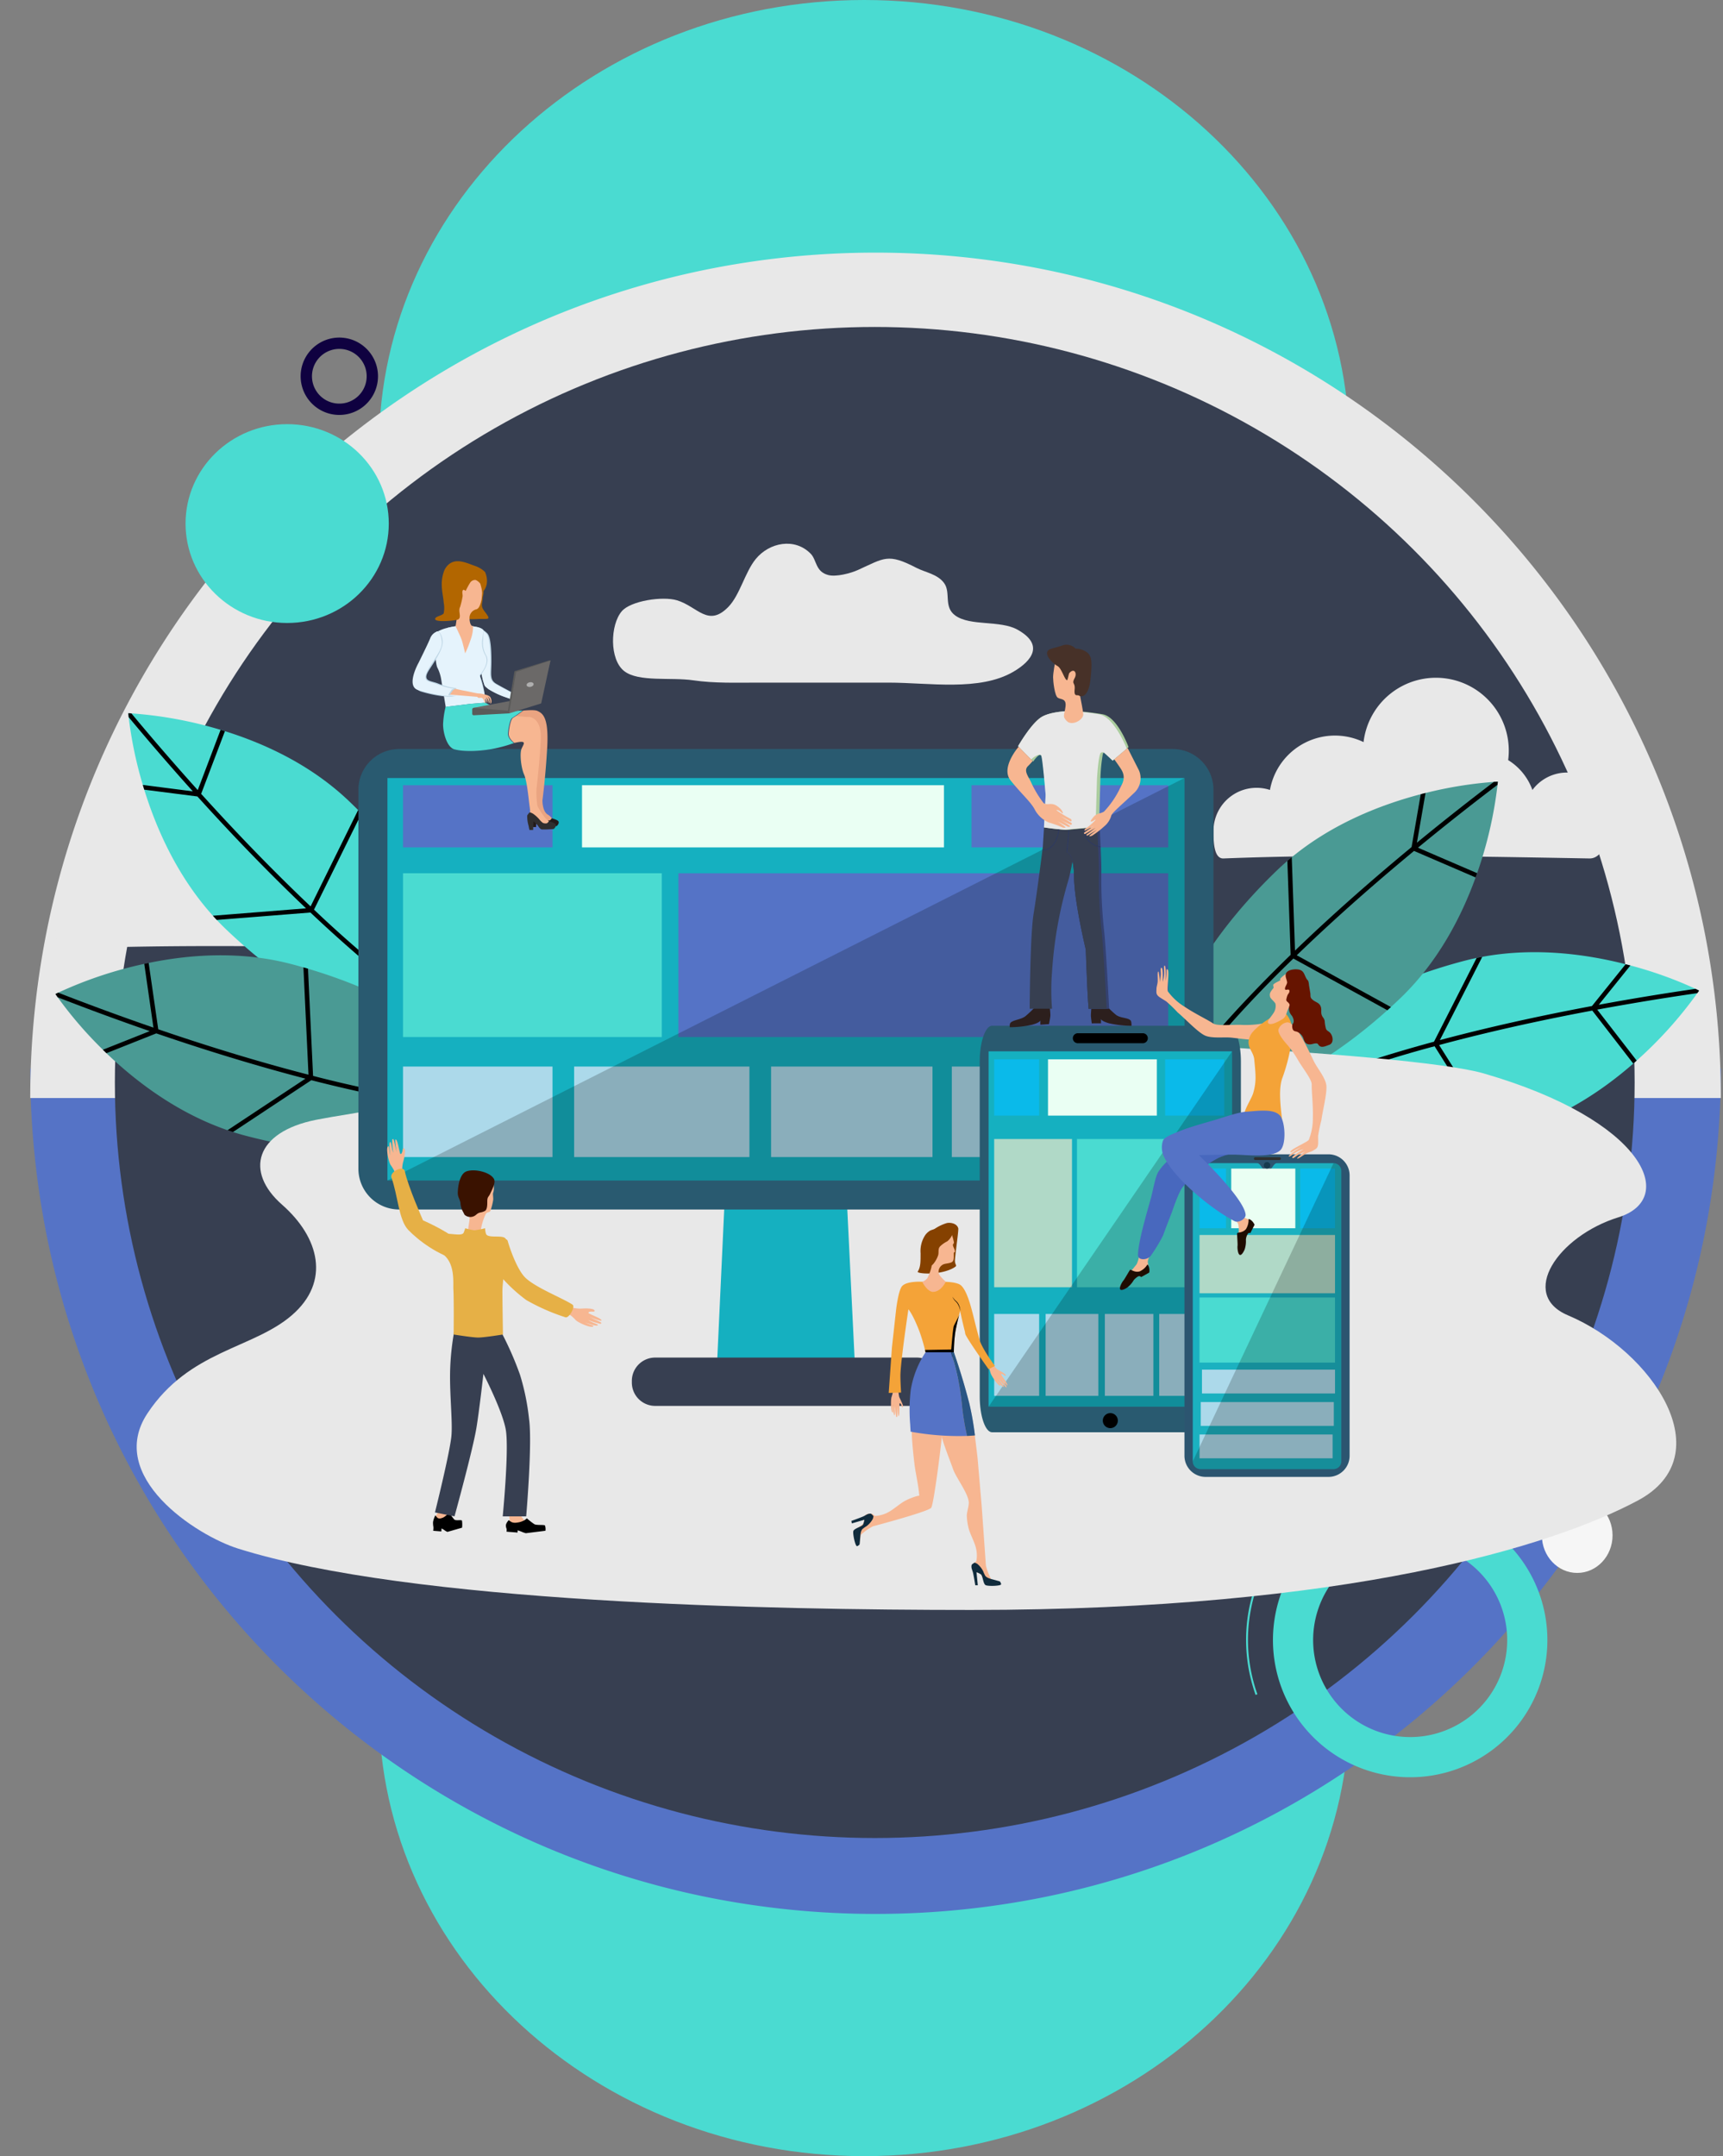 <svg xmlns="http://www.w3.org/2000/svg" xmlns:xlink="http://www.w3.org/1999/xlink" width="390" height="488" viewBox="0 0 390 488">
  <rect x="0" y="0" width="390" height="488" fill="#808080" stroke="none"/>
  <defs>
    <clipPath id="clip-path">
      <rect id="Rectángulo_361950" data-name="Rectángulo 361950" width="390" height="387" transform="translate(0 -0.207)" fill="#fff" stroke="#707070" stroke-width="1"/>
    </clipPath>
    <clipPath id="clip-path-2">
      <ellipse id="Elipse_8547" data-name="Elipse 8547" cx="172" cy="171" rx="172" ry="171" transform="translate(-0.15 -0.265)" fill="#fff" stroke="#707070" stroke-width="1"/>
    </clipPath>
    <clipPath id="clip-path-3">
      <rect id="Rectángulo_364966" data-name="Rectángulo 364966" width="372.036" height="241.327" fill="none"/>
    </clipPath>
    <clipPath id="clip-path-5">
      <rect id="Rectángulo_364927" data-name="Rectángulo 364927" width="72.611" height="69.704" fill="none"/>
    </clipPath>
    <clipPath id="clip-path-6">
      <rect id="Rectángulo_364928" data-name="Rectángulo 364928" width="96.431" height="42.523" fill="none"/>
    </clipPath>
    <clipPath id="clip-path-7">
      <rect id="Rectángulo_364929" data-name="Rectángulo 364929" width="96.651" height="42.903" fill="none"/>
    </clipPath>
    <clipPath id="clip-path-8">
      <rect id="Rectángulo_364930" data-name="Rectángulo 364930" width="72.791" height="70.261" fill="none"/>
    </clipPath>
    <clipPath id="clip-path-9">
      <rect id="Rectángulo_364941" data-name="Rectángulo 364941" width="180.403" height="91.079" fill="none"/>
    </clipPath>
    <clipPath id="clip-path-10">
      <rect id="Rectángulo_364952" data-name="Rectángulo 364952" width="55.101" height="80.417" fill="none"/>
    </clipPath>
    <clipPath id="clip-path-11">
      <rect id="Rectángulo_364961" data-name="Rectángulo 364961" width="33.621" height="69.245" fill="none"/>
    </clipPath>
    <clipPath id="clip-path-12">
      <rect id="Rectángulo_364962" data-name="Rectángulo 364962" width="1.928" height="9.666" fill="none"/>
    </clipPath>
    <clipPath id="clip-path-13">
      <rect id="Rectángulo_364963" data-name="Rectángulo 364963" width="1.771" height="3.212" fill="none"/>
    </clipPath>
    <clipPath id="clip-path-14">
      <rect id="Rectángulo_364964" data-name="Rectángulo 364964" width="5.416" height="18.925" fill="#5573c6"/>
    </clipPath>
  </defs>
  <g id="Grupo_1033334" data-name="Grupo 1033334" transform="translate(-180 -27754)">
    <path id="Trazado_766853" data-name="Trazado 766853" d="M101.3,0H386.7C442.649,0,488,49.173,488,109.83s-45.351,109.83-101.3,109.83H101.3C45.351,219.661,0,170.488,0,109.83S45.351,0,101.3,0Z" transform="translate(485.434 27754) rotate(90)" fill="#4adbd1"/>
    <g id="Enmascarar_grupo_1018731" data-name="Enmascarar grupo 1018731" transform="translate(180 27804.207)" clip-path="url(#clip-path)">
      <g id="Grupo_1026156" data-name="Grupo 1026156" transform="translate(6.844 6.97)">
        <g id="Grupo_1026152" data-name="Grupo 1026152" transform="translate(0 376.003) rotate(-90)">
          <path id="Sustracción_38" data-name="Sustracción 38" d="M0,382.673V0A192.749,192.749,0,0,1,38.561,3.887,190.372,190.372,0,0,1,74.477,15.036a191.352,191.352,0,0,1,32.5,17.641A192.712,192.712,0,0,1,135.3,56.041,192.71,192.71,0,0,1,158.66,84.359a191.352,191.352,0,0,1,17.641,32.5,190.37,190.37,0,0,1,11.149,35.916,192.75,192.75,0,0,1,3.887,38.561A192.75,192.75,0,0,1,187.45,229.9,190.369,190.369,0,0,1,176.3,265.814a191.352,191.352,0,0,1-17.641,32.5A192.709,192.709,0,0,1,135.3,326.632,192.71,192.71,0,0,1,106.978,350a191.357,191.357,0,0,1-32.5,17.641,190.374,190.374,0,0,1-35.916,11.149A192.754,192.754,0,0,1,0,382.673Z" transform="translate(191.337 382.673) rotate(180)" fill="#5573c6"/>
          <path id="Sustracción_39" data-name="Sustracción 39" d="M0,382.673V0A192.749,192.749,0,0,1,38.561,3.887,190.374,190.374,0,0,1,74.477,15.036a191.355,191.355,0,0,1,32.5,17.641A192.711,192.711,0,0,1,135.3,56.041,192.711,192.711,0,0,1,158.66,84.359a191.351,191.351,0,0,1,17.641,32.5,190.37,190.37,0,0,1,11.149,35.916,192.75,192.75,0,0,1,3.887,38.561A192.749,192.749,0,0,1,187.45,229.9,190.367,190.367,0,0,1,176.3,265.813a191.345,191.345,0,0,1-17.641,32.5A192.707,192.707,0,0,1,135.3,326.632,192.707,192.707,0,0,1,106.978,350a191.356,191.356,0,0,1-32.5,17.641,190.374,190.374,0,0,1-35.916,11.149A192.751,192.751,0,0,1,0,382.673Z" transform="translate(184.666 0)" fill="#e8e8e8"/>
        </g>
        <g id="Enmascarar_grupo_1018730" data-name="Enmascarar grupo 1018730" transform="translate(19.306 17.089)" clip-path="url(#clip-path-2)">
          <ellipse id="Elipse_8590" data-name="Elipse 8590" cx="172" cy="171" rx="172" ry="171" transform="translate(-0.149 -0.266)" fill="#373f51"/>
        </g>
        <g id="Grupo_1026155" data-name="Grupo 1026155" transform="matrix(0.966, -0.259, 0.259, 0.966, 267.104, 288.627)" style="isolation: isolate">
          <g id="Grupo_1026153" data-name="Grupo 1026153" transform="translate(0 7.203)">
            <path id="Trazado_766849" data-name="Trazado 766849" d="M.114,31.965C.038,31,0,30.007,0,29.027A36.961,36.961,0,0,1,13.98,0l.269.337A36.531,36.531,0,0,0,.431,29.027c0,.969.038,1.946.113,2.9Z" transform="translate(0 0)" fill="#4adbd1"/>
          </g>
          <g id="Grupo_1026154" data-name="Grupo 1026154" transform="translate(18.137 0)">
            <path id="Trazado_766850" data-name="Trazado 766850" d="M.221,4.694,0,4.324A36.864,36.864,0,0,1,10.865,0l.094.42A36.418,36.418,0,0,0,.221,4.694Z" transform="translate(0)" fill="#4adbd1"/>
          </g>
          <path id="Trazado_766851" data-name="Trazado 766851" d="M31.057,0A31.056,31.056,0,1,0,62.113,31.057,31.056,31.056,0,0,0,31.057,0Zm0,53.017a21.96,21.96,0,1,1,21.96-21.96A21.96,21.96,0,0,1,31.057,53.017Z" transform="translate(6.064 5.174)" fill="#4adbd1" style="mix-blend-mode: multiply;isolation: isolate"/>
        </g>
        <path id="Trazado_766852" data-name="Trazado 766852" d="M8.754,0a8.754,8.754,0,1,0,8.754,8.754A8.754,8.754,0,0,0,8.754,0Zm0,14.944a6.19,6.19,0,1,1,6.19-6.19A6.19,6.19,0,0,1,8.754,14.944Z" transform="matrix(0.966, -0.259, 0.259, 0.966, 59.237, 21.793)" fill="#0f0140" style="mix-blend-mode: multiply;isolation: isolate"/>
        <ellipse id="Elipse_8548" data-name="Elipse 8548" cx="8" cy="8.5" rx="8" ry="8.5" transform="translate(342.156 281.824)" fill="#f6f6f6"/>
        <ellipse id="Elipse_8549" data-name="Elipse 8549" cx="23" cy="22.5" rx="23" ry="22.5" transform="translate(35.156 38.823)" fill="#4adbd1"/>
      </g>
    </g>
    <g id="Grupo_1030918" data-name="Grupo 1030918" transform="translate(192.552 27877.057)">
      <g id="Grupo_1030917" data-name="Grupo 1030917" clip-path="url(#clip-path-3)">
        <g id="Grupo_1030916" data-name="Grupo 1030916">
          <g id="Grupo_1030915" data-name="Grupo 1030915" clip-path="url(#clip-path-3)">
            <path id="Trazado_776570" data-name="Trazado 776570" d="M340.356,60.2a9.746,9.746,0,0,0-17.575-5.8,13.168,13.168,0,0,0-5.488-6.755,16.494,16.494,0,1,0-32.734-4.08,14.945,14.945,0,0,0-21.186,10.831,9.751,9.751,0,0,0-12.783,9.262c0,2.375.062,6.328,2.263,6.243,25.241-.976,50.426-.585,82.823,0,3.609.066,4.681-6.169,4.681-9.7" transform="translate(11.528 1.336)" fill="#e8e8e8"/>
            <path id="Trazado_776571" data-name="Trazado 776571" d="M89.766,79.73a9.746,9.746,0,0,0-17.575-5.8A13.168,13.168,0,0,0,66.7,67.17a16.494,16.494,0,1,0-32.734-4.08A14.945,14.945,0,0,0,12.783,73.921,9.752,9.752,0,0,0,0,83.184c0,2.375.061,6.328,2.263,6.244,25.241-.977,50.426-.586,82.823,0,3.609.065,4.681-6.17,4.681-9.7" transform="translate(0 2.234)" fill="#e8e8e8"/>
            <path id="Trazado_776572" data-name="Trazado 776572" d="M212.205,19.455c-3.935-2.186-10.64-.741-14.066-3.191-2.729-1.953-.961-5.171-2.541-7.35-1.484-2.047-4.295-2.426-6.272-3.451-6.494-3.367-7.208-2.235-13.257.494-1.724.777-4.934,1.585-6.662,1.143-2.974-.757-2.61-3.4-4-4.824-3.618-3.716-9.386-2.566-12.456,1.2-2.431,2.98-3.588,8.154-6.192,10.828-4.578,4.7-6.95-.064-11.595-1.485-3.252-1-10.5.1-12.521,2.46-2.653,3.1-2.827,10.939.548,13.559,3.267,2.536,10.547,1.339,15.628,2.082,4.805.7,9.76.521,14.691.521h29.529c9.094,0,20.6,2.032,28.276-2.486,4.266-2.51,6.926-6.142.888-9.5" transform="translate(5.551 0)" fill="#e8e8e8"/>
            <path id="Trazado_776573" data-name="Trazado 776573" d="M65.719,56.575q1.053,1.006,2.069,2.021.384.383.761.768c9.133,9.289,15.856,19.066,19.317,27.443q.268.648.509,1.286h0c2.874,7.578,2.943,13.889-.462,17.457-.042.044-.084.087-.127.129a8.292,8.292,0,0,1-.8.707c-3.973,3.072-10.843,2.7-19-.462q-.764-.3-1.543-.626c-8.793-3.714-18.917-10.512-28.48-19.641q-1.122-1.07-2.169-2.185-.446-.474-.88-.956C26.821,73.536,22.1,62.8,19.373,53.982q-.166-.541-.324-1.072a90.9,90.9,0,0,1-3.2-15.332c-.063-.583-.087-.9-.087-.9s.244.007.7.035a92.649,92.649,0,0,1,20.19,3.727q.486.146.979.3c9.105,2.842,19.527,7.663,28.084,15.831" transform="translate(0.725 1.688)" fill="#4adbd1"/>
            <g id="Grupo_1030887" data-name="Grupo 1030887" transform="translate(16.49 38.37)" style="mix-blend-mode: overlay;isolation: isolate">
              <g id="Grupo_1030886" data-name="Grupo 1030886">
                <g id="Grupo_1030885" data-name="Grupo 1030885" clip-path="url(#clip-path-5)">
                  <path id="Trazado_776574" data-name="Trazado 776574" d="M68.549,59.363,57.8,81.136a273.035,273.035,0,0,0,23.2,19.718l6.86-14.049q.267.65.509,1.287l-6.534,13.383q2.972,2.2,5.947,4.2a8.153,8.153,0,0,1-.8.706q-2.892-1.952-5.9-4.175l-13.105,3.712q-.764-.3-1.543-.626l13.615-3.856q-4.112-3.083-8.426-6.656-7.068-5.857-14.636-12.993l-21.2,1.68h0q-.447-.474-.88-.955l21.081-1.67q-7.41-7.04-15.2-15.208c-3.3-3.462-6.442-6.863-9.381-10.112L19.373,53.981q-.168-.541-.325-1.072l11.318,1.452C24.53,47.868,19.557,42.032,15.852,37.576c-.064-.583-.088-.894-.088-.894s.244.007.7.033c3.791,4.563,8.946,10.618,15.021,17.362l5.169-13.635c.324.1.652.2.979.3L32.255,54.93c2.91,3.219,6.022,6.584,9.287,10.01C46.2,69.824,51.435,75.111,57.025,80.4L67.787,58.595q.384.383.761.768" transform="translate(-15.765 -36.682)"/>
                </g>
              </g>
            </g>
            <path id="Trazado_776575" data-name="Trazado 776575" d="M53.338,91.03q1.409.369,2.789.766.521.149,1.038.3c12.489,3.7,23.107,9,30.193,14.651q.549.438,1.069.879c6.187,5.238,9.3,10.726,8.052,15.5-.015.059-.03.116-.047.174a8.282,8.282,0,0,1-.36,1.006c-1.987,4.612-8.175,7.618-16.85,8.8q-.813.11-1.653.2c-9.49,1.009-21.642-.033-34.428-3.387q-1.5-.394-2.956-.861h0q-.62-.2-1.232-.41h0C27.524,124.71,18.2,117.607,11.535,111.212q-.408-.392-.8-.781A90.864,90.864,0,0,1,.509,98.565C.172,98.087,0,97.825,0,97.825s.217-.112.63-.31A92.612,92.612,0,0,1,20.1,91c.331-.072.665-.143,1-.212,9.343-1.924,20.795-2.754,32.238.247" transform="translate(0 4.097)" fill="#4a9a94"/>
            <g id="Grupo_1030890" data-name="Grupo 1030890" transform="translate(0 94.88)" style="mix-blend-mode: overlay;isolation: isolate">
              <g id="Grupo_1030889" data-name="Grupo 1030889">
                <g id="Grupo_1030888" data-name="Grupo 1030888" clip-path="url(#clip-path-6)">
                  <path id="Trazado_776576" data-name="Trazado 776576" d="M57.165,92.022l1.146,24.254a272.936,272.936,0,0,0,29.851,6.01l-.8-15.613q.549.438,1.069.879l.766,14.872c2.442.321,4.86.589,7.238.8a8.119,8.119,0,0,1-.359,1.007q-3.475-.306-7.183-.794l-9.667,9.6q-.813.111-1.653.2l10.043-9.968q-5.091-.7-10.595-1.741c-6.015-1.133-12.394-2.563-19.1-4.277L40.184,128.981q-.62-.2-1.233-.41L56.586,116.9q-9.893-2.57-20.661-5.944c-4.564-1.431-8.96-2.883-13.1-4.3l-11.284,4.482q-.408-.392-.8-.78l10.6-4.212C13.088,103.289,5.91,100.593.51,98.488c-.338-.478-.51-.74-.51-.74s.217-.111.63-.31c5.527,2.156,12.97,4.955,21.551,7.912L20.1,90.919c.332-.071.665-.143,1-.211l2.166,15.016c4.1,1.406,8.457,2.842,12.975,4.258,6.438,2.018,13.581,4.107,21.034,6.027L56.127,91.718l1.039.3" transform="translate(0 -90.707)"/>
                </g>
              </g>
            </g>
            <path id="Trazado_776577" data-name="Trazado 776577" d="M316.856,129.262q-1.407.372-2.8.707-.527.127-1.052.248c-12.692,2.93-24.541,3.552-33.492,2.123q-.693-.11-1.363-.237h0c-7.963-1.51-13.379-4.751-14.641-9.519-.016-.059-.03-.117-.044-.175a8.186,8.186,0,0,1-.183-1.053c-.543-4.992,3.362-10.657,10.328-15.961q.653-.5,1.34-.987c7.761-5.554,18.849-10.632,31.629-14.013q1.5-.4,3-.707.639-.132,1.275-.25c11.885-2.2,23.5-.615,32.448,1.669q.548.14,1.083.283a90.865,90.865,0,0,1,14.742,5.29c.529.25.809.393.809.393s-.134.2-.4.579A92.651,92.651,0,0,1,345.8,112.917q-.38.339-.768.678c-7.183,6.277-16.74,12.641-28.176,15.667" transform="translate(12.11 4.066)" fill="#4adbd1"/>
            <g id="Grupo_1030893" data-name="Grupo 1030893" transform="translate(275.385 93.503)" style="mix-blend-mode: overlay;isolation: isolate">
              <g id="Grupo_1030892" data-name="Grupo 1030892">
                <g id="Grupo_1030891" data-name="Grupo 1030891" clip-path="url(#clip-path-7)">
                  <path id="Trazado_776578" data-name="Trazado 776578" d="M313,130.171l-12.945-20.542a273.157,273.157,0,0,0-28.939,9.475l8.391,13.191q-.693-.11-1.362-.237h0l-7.993-12.566c-2.283.924-4.52,1.881-6.692,2.872a8.015,8.015,0,0,1-.183-1.053q3.176-1.447,6.642-2.847l3.686-13.114q.651-.5,1.339-.987l-3.828,13.622q4.776-1.9,10.077-3.7c5.792-1.977,12.049-3.876,18.728-5.686l9.65-18.953q.637-.132,1.275-.25l-9.6,18.845q9.875-2.637,20.908-5.005c4.677-1,9.218-1.9,13.524-2.71l7.612-9.46q.549.14,1.084.283l-7.153,8.89c8.585-1.583,16.159-2.771,21.894-3.6.53.25.809.393.809.393s-.133.2-.4.579c-5.87.846-13.728,2.077-22.651,3.73l8.921,11.534q-.38.339-.768.678l-9.282-12c-4.266.8-8.76,1.692-13.389,2.686-6.6,1.415-13.842,3.116-21.275,5.116l12.965,20.574q-.527.127-1.052.248" transform="translate(-263.273 -89.391)"/>
                </g>
              </g>
            </g>
            <path id="Trazado_776579" data-name="Trazado 776579" d="M293.311,100.516q-1.051,1.007-2.11,1.977-.4.367-.8.727c-9.685,8.712-19.75,15-28.272,18.081-.44.159-.875.311-1.307.452-7.7,2.537-14.007,2.325-17.42-1.235-.042-.043-.083-.087-.122-.131a8.115,8.115,0,0,1-.671-.833c-2.893-4.1-2.222-10.952,1.3-18.966q.331-.75.695-1.513c4.1-8.619,11.341-18.433,20.882-27.581q1.12-1.073,2.279-2.07h0q.494-.424.995-.836c9.33-7.683,20.262-11.922,29.2-14.257q.548-.143,1.085-.277a90.836,90.836,0,0,1,15.46-2.513c.584-.039.9-.048.9-.048s-.018.243-.065.7a92.748,92.748,0,0,1-4.618,20q-.168.48-.343.964c-3.244,8.972-8.522,19.169-17.061,27.355" transform="translate(11.078 2.369)" fill="#4a9a94"/>
            <g id="Grupo_1030896" data-name="Grupo 1030896" transform="translate(253.684 53.862)" style="mix-blend-mode: overlay;isolation: isolate">
              <g id="Grupo_1030895" data-name="Grupo 1030895">
                <g id="Grupo_1030894" data-name="Grupo 1030894" clip-path="url(#clip-path-8)">
                  <path id="Trazado_776580" data-name="Trazado 776580" d="M290.32,103.22l-21.276-11.7a273.074,273.074,0,0,0-20.727,22.307l13.73,7.476q-.661.238-1.307.451h0l-13.079-7.121q-2.325,2.871-4.463,5.754a8.137,8.137,0,0,1-.671-.833q2.077-2.8,4.432-5.708l-3.128-13.258q.329-.75.693-1.513l3.249,13.772q3.26-3.971,7.022-8.122,6.165-6.8,13.629-14.046l-.738-21.255h0q.493-.425.994-.837l.734,21.135q7.36-7.09,15.866-14.506c3.606-3.143,7.141-6.132,10.519-8.922l2.076-11.963q.548-.143,1.086-.276L297.01,65.3c6.744-5.543,12.795-10.251,17.411-13.755.584-.038.9-.048.9-.048s-.018.243-.065.7c-4.726,3.585-11,8.466-18.01,14.236L310.635,72.2q-.168.48-.343.965l-13.935-6c-3.344,2.766-6.844,5.725-10.412,8.836-5.086,4.434-10.6,9.432-16.134,14.781l21.309,11.718q-.4.367-.8.727" transform="translate(-242.527 -51.493)"/>
                </g>
              </g>
            </g>
            <path id="Trazado_776581" data-name="Trazado 776581" d="M40.537,205.268c-9.527-2.99-29.992-16.339-20.516-30.619s23.828-14.574,32.659-22.18,6.256-17.618-2.208-25.048-6.138-16.438,7.712-19.2S173.746,90.6,191.776,89.631s113.328,3.08,130.633,8.074c36.429,10.516,44.157,28.349,30.542,32.586s-22.63,17.443-11.408,22.179c19.135,8.075,34.993,31.661,15.841,41.907s-65.518,24.781-150.889,24.781c-46,0-126.712-1.576-165.958-13.889" transform="translate(0.809 22.169)" fill="#e8e8e8"/>
            <path id="Trazado_776582" data-name="Trazado 776582" d="M145.372,132.121l-2.347,50.533h31.489l-2.469-50.533Z" transform="translate(6.58 6.078)" fill="#15b0c0"/>
            <path id="Trazado_776583" data-name="Trazado 776583" d="M249.908,44.424H74.757a9.224,9.224,0,0,0-9.2,9.194v85.825a9.224,9.224,0,0,0,9.2,9.2h175.15a9.224,9.224,0,0,0,9.194-9.2V53.618a9.223,9.223,0,0,0-9.194-9.194" transform="translate(3.016 2.044)" fill="#295a70"/>
            <rect id="Rectángulo_364931" data-name="Rectángulo 364931" width="180.403" height="91.079" transform="translate(75.147 53.036)" fill="#15b0c0"/>
            <path id="Trazado_776670" data-name="Trazado 776670" d="M0,0H33.839V14.074H0Z" transform="translate(78.668 54.662)" fill="#5573c6"/>
            <rect id="Rectángulo_364933" data-name="Rectángulo 364933" width="81.927" height="14.074" transform="translate(119.186 54.662)" fill="#eafff3"/>
            <rect id="Rectángulo_364934" data-name="Rectángulo 364934" width="44.526" height="14.074" transform="translate(207.346 54.662)" fill="#5573c6"/>
            <rect id="Rectángulo_364935" data-name="Rectángulo 364935" width="33.839" height="20.482" transform="translate(78.668 118.335)" fill="#acd9ea"/>
            <rect id="Rectángulo_364936" data-name="Rectángulo 364936" width="39.676" height="20.482" transform="translate(117.405 118.335)" fill="#acd9ea"/>
            <rect id="Rectángulo_364937" data-name="Rectángulo 364937" width="36.538" height="20.482" transform="translate(161.979 118.335)" fill="#acd9ea"/>
            <rect id="Rectángulo_364938" data-name="Rectángulo 364938" width="47.531" height="20.482" transform="translate(202.894 118.335)" fill="#acd9ea"/>
            <rect id="Rectángulo_364939" data-name="Rectángulo 364939" width="58.575" height="37.067" transform="translate(78.668 74.589)" fill="#4adbd1"/>
            <rect id="Rectángulo_364940" data-name="Rectángulo 364940" width="110.869" height="37.067" transform="translate(141.004 74.589)" fill="#5573c6"/>
            <g id="Grupo_1030899" data-name="Grupo 1030899" transform="translate(75.147 53.036)" opacity="0.2" style="mix-blend-mode: overlay;isolation: isolate">
              <g id="Grupo_1030898" data-name="Grupo 1030898">
                <g id="Grupo_1030897" data-name="Grupo 1030897" clip-path="url(#clip-path-9)">
                  <path id="Trazado_776584" data-name="Trazado 776584" d="M252.245,141.782V50.7l-180.4,91.079Z" transform="translate(-71.842 -50.703)"/>
                </g>
              </g>
            </g>
            <path id="Trazado_776585" data-name="Trazado 776585" d="M189.215,176.1H130.008a5.279,5.279,0,0,0-5.279,5.28v.378a5.281,5.281,0,0,0,5.279,5.28h59.207a5.28,5.28,0,0,0,5.28-5.28v-.378a5.279,5.279,0,0,0-5.28-5.28" transform="translate(5.738 8.102)" fill="#373f51"/>
            <path id="Trazado_776586" data-name="Trazado 776586" d="M256.317,104.3h-53.5c-1.545,0-2.81,3.654-2.81,8.119v75.778c0,4.465,1.265,8.12,2.81,8.12h53.5c1.542,0,2.809-3.655,2.809-8.12V112.417c0-4.465-1.267-8.119-2.809-8.119" transform="translate(9.201 4.798)" fill="#295a70"/>
            <rect id="Rectángulo_364942" data-name="Rectángulo 364942" width="55.101" height="80.417" transform="translate(211.219 114.895)" fill="#15b0c0"/>
            <rect id="Rectángulo_364943" data-name="Rectángulo 364943" width="10.174" height="12.738" transform="translate(212.48 116.702)" fill="#0abaea"/>
            <rect id="Rectángulo_364944" data-name="Rectángulo 364944" width="24.633" height="12.738" transform="translate(224.663 116.702)" fill="#eafff3"/>
            <rect id="Rectángulo_364945" data-name="Rectángulo 364945" width="13.388" height="12.738" transform="translate(251.171 116.702)" fill="#0abaea"/>
            <rect id="Rectángulo_364946" data-name="Rectángulo 364946" width="10.174" height="18.538" transform="translate(212.48 174.332)" fill="#acd9ea"/>
            <rect id="Rectángulo_364947" data-name="Rectángulo 364947" width="11.93" height="18.538" transform="translate(224.127 174.332)" fill="#acd9ea"/>
            <rect id="Rectángulo_364948" data-name="Rectángulo 364948" width="10.986" height="18.538" transform="translate(237.53 174.332)" fill="#acd9ea"/>
            <rect id="Rectángulo_364949" data-name="Rectángulo 364949" width="14.292" height="18.538" transform="translate(249.832 174.332)" fill="#acd9ea"/>
            <rect id="Rectángulo_364950" data-name="Rectángulo 364950" width="17.612" height="33.551" transform="translate(212.48 134.736)" fill="#b0d9c7"/>
            <rect id="Rectángulo_364951" data-name="Rectángulo 364951" width="33.335" height="33.551" transform="translate(231.224 134.736)" fill="#4adbd1"/>
            <g id="Grupo_1030902" data-name="Grupo 1030902" transform="translate(211.219 114.895)" opacity="0.2" style="mix-blend-mode: overlay;isolation: isolate">
              <g id="Grupo_1030901" data-name="Grupo 1030901">
                <g id="Grupo_1030900" data-name="Grupo 1030900" clip-path="url(#clip-path-10)">
                  <path id="Trazado_776587" data-name="Trazado 776587" d="M257.03,190.259V109.842l-55.1,80.417Z" transform="translate(-201.929 -109.842)"/>
                </g>
              </g>
            </g>
            <path id="Trazado_776588" data-name="Trazado 776588" d="M235.995,105.921H221.288a1.131,1.131,0,1,0,0,2.263h14.707a1.131,1.131,0,0,0,0-2.263" transform="translate(10.128 4.873)"/>
            <path id="Trazado_776589" data-name="Trazado 776589" d="M228.342,188.12a1.7,1.7,0,1,0,1.7,1.7,1.7,1.7,0,0,0-1.7-1.7" transform="translate(10.427 8.654)"/>
            <path id="Trazado_776590" data-name="Trazado 776590" d="M276.925,132.121H249.078a4.78,4.78,0,0,0-4.767,4.766v63.475a4.781,4.781,0,0,0,4.767,4.767h27.848a4.78,4.78,0,0,0,4.766-4.767V136.887a4.779,4.779,0,0,0-4.766-4.766" transform="translate(11.239 6.078)" fill="#2c5570"/>
            <path id="Trazado_776591" data-name="Trazado 776591" d="M277.971,134.039s-9.868.021-12.794,0c-.9-.006-1.013,1.631-2.258,1.631s-1.358-1.624-2.258-1.631c-3.178-.022-12.795,0-12.795,0a1.761,1.761,0,0,0-1.756,1.756v65.733a1.761,1.761,0,0,0,1.756,1.755h30.105a1.763,1.763,0,0,0,1.758-1.755V135.8a1.763,1.763,0,0,0-1.758-1.756" transform="translate(11.322 6.166)" fill="#1bb1c0"/>
            <rect id="Rectángulo_364953" data-name="Rectángulo 364953" width="5.992" height="13.501" transform="translate(258.963 141.428)" fill="#0abaea"/>
            <rect id="Rectángulo_364954" data-name="Rectángulo 364954" width="14.506" height="13.501" transform="translate(266.136 141.428)" fill="#eafff3"/>
            <rect id="Rectángulo_364955" data-name="Rectángulo 364955" width="7.884" height="13.501" transform="translate(281.746 141.428)" fill="#0abaea"/>
            <rect id="Rectángulo_364956" data-name="Rectángulo 364956" width="30.118" height="5.391" transform="translate(259.512 186.933)" fill="#acd9ea"/>
            <rect id="Rectángulo_364957" data-name="Rectángulo 364957" width="30.118" height="5.391" transform="translate(259.238 194.272)" fill="#acd9ea"/>
            <rect id="Rectángulo_364958" data-name="Rectángulo 364958" width="30.118" height="5.391" transform="translate(258.963 201.613)" fill="#acd9ea"/>
            <rect id="Rectángulo_364959" data-name="Rectángulo 364959" width="30.668" height="13.194" transform="translate(258.961 156.456)" fill="#b0d9c7"/>
            <rect id="Rectángulo_364960" data-name="Rectángulo 364960" width="30.668" height="14.735" transform="translate(258.961 170.603)" fill="#4adbd1"/>
            <g id="Grupo_1030905" data-name="Grupo 1030905" transform="translate(257.432 140.206)" opacity="0.2" style="mix-blend-mode: overlay;isolation: isolate">
              <g id="Grupo_1030904" data-name="Grupo 1030904">
                <g id="Grupo_1030903" data-name="Grupo 1030903" clip-path="url(#clip-path-11)">
                  <path id="Trazado_776592" data-name="Trazado 776592" d="M277.971,134.039,246.11,201.528a1.761,1.761,0,0,0,1.756,1.755h30.105a1.763,1.763,0,0,0,1.758-1.755V135.8a1.763,1.763,0,0,0-1.758-1.756" transform="translate(-246.11 -134.039)"/>
                </g>
              </g>
            </g>
            <path id="Trazado_776593" data-name="Trazado 776593" d="M262.213,133.8a.736.736,0,1,0,.735.736.739.739,0,0,0-.735-.736" transform="translate(12.029 6.155)" fill="#163b4f"/>
            <path id="Trazado_776594" data-name="Trazado 776594" d="M265.133,132.76h-5.479a.314.314,0,0,0,0,.628h5.479a.314.314,0,0,0,0-.628" transform="translate(11.931 6.108)" fill="#2f3030"/>
            <path id="Trazado_776595" data-name="Trazado 776595" d="M249.192,107.1c1.588.731,4.348.311,6.085.5,2.161.242,7.066.928,9.172.388.6-.155,1.234-.3,1.5-.857a2.377,2.377,0,0,0-.35-2.477c-.737-.673-3.275-.266-3.839-.173a22.172,22.172,0,0,1-4.582.213c-2.528-.028-5.219.292-6.158-.35-1.182-.808-4.118-2.2-6.46-3.784a13.122,13.122,0,0,1-3.736-3.454c-.267-.728.548-5.206-.19-4.97-.143.046-.063.051-.1.99a14.968,14.968,0,0,1-.165,1.664s.106-3.6-.294-3.492c-.255.071-.025,1.054-.088,1.968a7.439,7.439,0,0,1-.314,1.711s.173-3.565-.36-3.166c-.263.2,0,.912-.1,1.723-.121,1.014-.181,1.534-.181,1.534a14.837,14.837,0,0,0-.3-2.433c-.357,0-.151,1.291-.206,2.281-.026.464-.259,1.244-.266,1.5-.02.917-.164,1.352.56,1.913.37.288,1.207.767,1.667,1.075a33.04,33.04,0,0,1,2.586,2.508c1.4,1.125,4.481,4.427,6.111,5.178" transform="translate(10.96 4.2)" fill="#f7b691"/>
            <path id="Trazado_776596" data-name="Trazado 776596" d="M235.71,151.38c-.846.82-.978,4.05-1.73,4.957-.861,1.038-3.863,4.606-3.18,5.338.376.4,2.318-2.424,3.957-3.082,1.275-.513,1.579-.22,2-.874.464-.722-.238-1.49-.1-2.335.218-1.294,2.647-4.034,1.715-4.956-.5-.5-2.16.459-2.667.952" transform="translate(10.613 6.914)" fill="#f7b691"/>
            <path id="Trazado_776597" data-name="Trazado 776597" d="M265.811,125.592c-.437-3.522-.795-7.25.135-9.527a40.414,40.414,0,0,0,2.228-10.007,6.405,6.405,0,0,0-1.274-4.1c-1.327-1.545-7.3,2.776-8.231,4.587-1.318,2.562.653,3.47.85,5.528.331,3.453.518,5.04-.245,7.613-.454,1.532-2.852,4.814-1.907,6.1,1.045,1.42,8.66,1.554,8.443-.2" transform="translate(11.83 4.675)" fill="#f4a338"/>
            <path id="Trazado_776598" data-name="Trazado 776598" d="M262.466,104.273c-.411-.44.506-1.3,1.074-2.176a2.874,2.874,0,0,0,.546-2.209c-.148-.473-1.145-1.149-1.238-1.636-.134-.7-.02-.987.79-1.97.053-.064-.112-.684-.06-.747.4-.475,1.356-.77,1.567-.991.114-.118-.049-.259-.01-.312.268-.359,1.645-1.709,2.805-1.461,3.574.763,4.154,2.954,2.532,5.337-.5.734-2.257,1.608-2.951,2.161-.974.778-.751,2.4-1.815,3.05-.72.44-2.663,1.57-3.241.953" transform="translate(12.07 4.267)" fill="#f7b691"/>
            <path id="Trazado_776599" data-name="Trazado 776599" d="M234.259,155.071c.029-3.029,2.134-9.963,3-13.154.377-1.384.849-4.265,1.526-5.528a12.44,12.44,0,0,1,2.372-2.744c.87-.712,9.828-5.772,10.875-5.549.673.143,7.9,2.487,8.1,3.146.129.427-4.352.294-7.816,1.961a25.968,25.968,0,0,0-8.007,6.617c-.893,1.143-2.288,5.337-2.288,5.337s-1.6,4.136-2.1,5.528a35.727,35.727,0,0,1-2.765,4.575c-.677.98-2.92,1.191-2.907-.19" transform="translate(10.777 5.893)" fill="#4868be"/>
            <path id="Trazado_776600" data-name="Trazado 776600" d="M253.9,144.822c-.065.809,1.818,1.715,2.1,2.478.377,1.029,0,3.289,0,4.385,0,.81-.143,2.122.542,2.047.764-.084.473-3.37,1.458-4.429.606-.65,1.458-1.256,1.049-2.242-.351-.85-.7-.679-1.524-1.1-.722-.367-1.48-2.256-2.288-2.287a1.8,1.8,0,0,0-1.335,1.143" transform="translate(11.68 6.61)" fill="#f7b691"/>
            <path id="Trazado_776601" data-name="Trazado 776601" d="M239.693,132.635c2.059,5.056,10.932,12.357,16.2,15.059.894.459,2.587-.525,2.478-1.525-.4-3.7-10.58-13.439-10.58-13.439s6.97-.114,8.1-.1c2.859.048,8.368.771,10.294-.953,1.413-1.266,1.185-6.168.1-7.721-1.327-1.893-5.412-1.179-7.721-1.048-1.87.1-5.445,1.384-7.244,1.906-1.969.57-5.932,1.67-7.816,2.478-1,.428-3.258,1.16-3.813,2.1a5.012,5.012,0,0,0,0,3.241" transform="translate(11.015 5.644)" fill="#5573c6"/>
            <path id="Trazado_776602" data-name="Trazado 776602" d="M275.481,117.766c-.231-1.733-2.062-3.841-2.825-5.412-.951-1.956-2.994-6.467-4.575-7.959-.451-.426-.91-.885-1.525-.811a2.376,2.376,0,0,0-1.907,1.62c-.175.983,1.526,2.909,1.907,3.337a22.259,22.259,0,0,1,2.628,3.757c1.328,2.152,3.037,4.255,3,5.392-.051,1.431.34,4.658.254,7.483a13.132,13.132,0,0,1-.922,5c-.473.614-4.693,2.319-4.1,2.817.115.1.076.025.887-.447a14.908,14.908,0,0,1,1.5-.75s-3.1,1.836-2.794,2.114c.2.179.9-.542,1.709-.977a7.4,7.4,0,0,1,1.615-.649s-3.106,1.758-2.484,1.995c.308.117.77-.488,1.507-.839.922-.439,1.393-.667,1.393-.667a14.834,14.834,0,0,0-1.9,1.553c.195.3,1.17-.563,2.038-1.046.407-.226,1.19-.446,1.414-.579.786-.473,1.23-.584,1.318-1.5.044-.467,0-1.43.017-1.983a33.384,33.384,0,0,1,.738-3.526c.2-1.783,1.346-6.153,1.11-7.932" transform="translate(12.174 4.765)" fill="#f7b691"/>
            <path id="Trazado_776603" data-name="Trazado 776603" d="M276.309,106.495c-.337-.394-.753-.459-.959-.916a7.759,7.759,0,0,1-.294-1.75c-.12-.729-.487-.812-.692-1.432-.189-.574,0-1.131-.158-1.709-.332-1.228-1.428-1.059-2.2-2.028-.247-.31-.142-.787-.208-1.179q-.152-.9-.3-1.8a4.379,4.379,0,0,0-.15-.888c-.112-.272-.251-.3-.4-.546-.555-.929-.551-1.883-1.838-2.11-.894-.158-2.663.046-2.868,1.063-.128.638.2,1.151.3,1.768.082.5-.7,1.271-.417,1.715.134.213.937-.318.949.339.006.429-.346.627-.472,1.011a5.073,5.073,0,0,0-.236.879c-.066.415.36.569.562.845.322.441.118.483.054.916a2.375,2.375,0,0,0,.633,1.912c.357.535.666,1.443.153,1.9a1.873,1.873,0,0,0,.088,1.26c.256.422.593.345.952.491a2.6,2.6,0,0,1,1.427,1.481c.249.859.573,1.409,1.568,1.362.437-.021.891-.242,1.328-.224.546.022.362.393.9.677.575.3,1.433-.131,2.046-.347,1.084-.381.871-1.948.236-2.689" transform="translate(12.24 4.236)" fill="#661400"/>
            <path id="Trazado_776604" data-name="Trazado 776604" d="M236.542,156.007a3.951,3.951,0,0,1-1.7,1.505c-1.155.351-1.991-.478-2.2-.331-.12.084-1.26,2.152-1.513,2.418s-1.038,1.621-.7,2.017c.27.316,1.183-.165,1.6-.454a5.885,5.885,0,0,0,1.425-1.63c.227-.319.946-.937,1.229-.933.367.005.453.22.453.22l1.847-1.033a2.925,2.925,0,0,0,.013-.925c-.085-.5-.343-.995-.45-.855" transform="translate(10.597 7.176)" fill="#1f0c00"/>
            <path id="Trazado_776605" data-name="Trazado 776605" d="M258.3,146.183a3.957,3.957,0,0,1-.579,2.2c-.761.935-1.918.712-2.012.953-.052.136.155,2.488.092,2.85s.042,1.925.543,2.065c.4.112.889-.8,1.077-1.27a5.893,5.893,0,0,0,.275-2.146,2.758,2.758,0,0,1,.5-1.46c.308-.2.5-.071.5-.071l.957-1.887a2.947,2.947,0,0,0-.505-.774c-.349-.369-.839-.635-.848-.459" transform="translate(11.763 6.723)" fill="#1f0c00"/>
            <path id="Trazado_776606" data-name="Trazado 776606" d="M182.5,183.245a6.764,6.764,0,0,0,.177,1.673c.568,1.24,1.1,2.176.747,2.3-.155.056-.212-.408-.371-.678s-.3-.277-.318-.022c-.064.951.085,2.88-.276,2.707a12.087,12.087,0,0,1-.172-2.332s-.047.478-.049,1.019c0,.711.028,1.534-.1,1.553-.061.008-.07-.024-.15-.071a18.967,18.967,0,0,1-.256-2.426,5.391,5.391,0,0,0-.047.746,5.13,5.13,0,0,1-.037,1.359c-.351.035-.44-2.411-.44-2.411s-.025.5,0,.924c.027.452.086.8,0,.821-.409.112-.507-2.408-.295-3.424a13.037,13.037,0,0,0,.362-1.267,39.934,39.934,0,0,0-.564-5.032l1.9-.169a27.889,27.889,0,0,0-.111,4.726" transform="translate(8.314 8.213)" fill="#f7b691"/>
            <path id="Trazado_776607" data-name="Trazado 776607" d="M202.872,177.568a6.73,6.73,0,0,0,1.093,1.277c1.17.7,2.137,1.17,1.923,1.475-.1.135-.408-.215-.691-.347s-.406-.058-.273.163c.485.818,1.7,2.323,1.305,2.385a12.179,12.179,0,0,1-1.463-1.823s.232.42.539.868c.4.587.892,1.248.8,1.333-.045.042-.072.02-.164.027a18.993,18.993,0,0,1-1.587-1.854,5.435,5.435,0,0,0,.385.641c.343.493.808,1.083.74,1.14-.27.227-1.729-1.736-1.729-1.736s.262.424.525.76c.277.357.523.608.464.677-.275.324-1.786-1.7-2.184-2.653-.108-.254-.261-.973-.422-1.249a25.633,25.633,0,0,0-2.693-3.659l.842-1.382a28,28,0,0,0,2.589,3.956" transform="translate(9.175 7.987)" fill="#f7b691"/>
            <path id="Trazado_776608" data-name="Trazado 776608" d="M200.848,172.763s-.519-1.917-.715-2.668c-.851-3.279-1.78-7.965-3.41-9.531-1.071-1.029-4.913-.856-4.913-.856h-3.787s-3.594-.261-4.689.991c-.906,1.036-1.4,5.771-1.4,5.771l-.9,8.159-.721,10.233,2.8-.085s-.195-3.025-.143-4.243c.158-3.676,1.8-14.605,1.8-14.605s1.025,1.11,2.547,5.134a40.008,40.008,0,0,1,1.328,4.6,1.845,1.845,0,0,1-.856,1.8h7.888a2.658,2.658,0,0,1-.371-.637,3.186,3.186,0,0,1-.257-1.165,36.15,36.15,0,0,1,.259-4.029c.007-.063.014-.126.023-.192l.006-.035c.1-.721.328-1.8.558-2.775.128-.547.256-1.064.36-1.47v-.006c.133-.521.223-.864.223-.864s.474,2.367,1.1,4.768a1.722,1.722,0,0,0,.212.787c.219.4.564.962.974,1.6,1.587,2.453,4.147,6.035,4.147,6.035l1.453-.723s-2.866-3.789-3.526-6" transform="translate(8.295 7.346)" fill="#f4a338"/>
            <path id="Trazado_776609" data-name="Trazado 776609" d="M195.765,148.182c-.276-1.008-1.546-1.363-2.572-1.187a10.223,10.223,0,0,0-2.743,1.3c-.494.262-.847.224-1.322.594a3.452,3.452,0,0,0-.926.975,6.571,6.571,0,0,0-.963,4c-.026,1.342.1,3.042-.646,4.111-.354.506,5.062.949,8.175-.868,1.045-.61.142-.426.26-1.855.182-2.208.848-6.672.737-7.074" transform="translate(8.583 6.76)" fill="#854100"/>
            <path id="Trazado_776610" data-name="Trazado 776610" d="M186.474,180.86a17.689,17.689,0,0,0-.591,2.338c-.085,1.218-.048,4.03-.022,5.25.029,1.4-.027,3.832.035,5.24.078,1.754.436,5.289.681,7.027.221,1.556.843,4.324.992,6.436a3.752,3.752,0,0,0-.461.062,14.136,14.136,0,0,0-2.875,1.154c-.866.481-2.4,1.76-3.252,2.265a7.024,7.024,0,0,1-3.378,1.09c-.217-.038-.533-.408-.745-.471a2,2,0,0,0-1.471.261c-.347.362-.207,1.537-.5,1.941-.36.492-1.625,1.021-1.844,1.589-.273.707.357,2.893.708,2.947.537.084.339-1.634.662-2.071a13.062,13.062,0,0,1,2.662-1.844s12.264-3.241,13.17-4.17c.631-.649,2.614-16.643,2.628-18.425.021-2.763,1.1-10.214,1.1-10.214Z" transform="translate(7.958 8.32)" fill="#f7b691"/>
            <path id="Trazado_776611" data-name="Trazado 776611" d="M176.628,209.88a1.636,1.636,0,0,0-.8.146c-.206.089-.589.325-.791.422-.679.319-2.8,1.065-2.8,1.065l.1.566,2.846-.824a4.35,4.35,0,0,1-.305,1.092c-.39.546-2.1.865-2.21,1.527-.127.746.474,3.419.84,3.352l.1-.019a1.841,1.841,0,0,0,.456-.324,1.87,1.87,0,0,0,.074-.529c.028-.185.119-1.365.136-1.572a5.831,5.831,0,0,1,.1-.673,2.315,2.315,0,0,1,.316-.711,7.752,7.752,0,0,1,.973-.695,5,5,0,0,0,1.417-1.636,2.937,2.937,0,0,0,.153-.63s-.413-.5-.612-.558" transform="translate(7.924 9.655)" fill="#102b3c"/>
            <path id="Trazado_776612" data-name="Trazado 776612" d="M196.562,180.86s1.948,8.141,2.461,10.855c.332,1.752.92,7.007.92,7.007l.929,10.86.949,13.394a13.045,13.045,0,0,0,1.17,3.019c.349.416,2.065.626,1.859,1.129-.135.328-2.407.43-3.029,0-.5-.346-.722-1.7-1.114-2.164-.326-.382-1.5-.52-1.772-.942a2,2,0,0,1,.09-1.492c.109-.19.544-.412.632-.614a7.034,7.034,0,0,0-.271-3.539c-.291-.947-1.177-2.736-1.442-3.691a14.032,14.032,0,0,1-.451-3.065c.018-.752.5-2.224.451-2.975-.124-2.036-2.89-5.592-3.562-7.517-.577-1.658-2.115-5.507-2.53-7.213-.334-1.37-.441-3.892-.743-5.262-.262-1.192.135-3.551-.017-4.762-.076-.591,0-2.383,0-2.383Z" transform="translate(8.788 8.32)" fill="#f7b691"/>
            <path id="Trazado_776613" data-name="Trazado 776613" d="M190.011,162.529c-1.308,0-2.456-2.286-2.456-2.286a2.5,2.5,0,0,0,1.193-.849,11.347,11.347,0,0,0,.925-2.569v-.992a6.487,6.487,0,0,1-1.4-3.878c.136-1.983,3.021-3.787,3.021-3.787s1.983-.992,2.75.812a12.6,12.6,0,0,1,.7,2.357c.037.184-.268.416-.238.6.081.516.469.986.475,1.476,0,.1-.27.2-.273.293-.022.8.093,1.5-.258,1.943-.335.419-1.555.428-2.051.632a1.868,1.868,0,0,0-1.132,1.87c0,.677,1.628,2.073,1.628,2.073s-1.037,2.3-2.885,2.3" transform="translate(8.628 6.804)" fill="#f7b691"/>
            <path id="Trazado_776614" data-name="Trazado 776614" d="M194.186,147.736c-.639-.542-1.408-.25-2.073-.023a4.688,4.688,0,0,0-1.062.338,6.2,6.2,0,0,0-.922.607,6.4,6.4,0,0,0-1.658,1.66,7,7,0,0,0-.53,2.253,15.608,15.608,0,0,0-.258,2.386,18,18,0,0,1,.048,2.526c-.046.324,1.449-.4,1.675-.621a7.717,7.717,0,0,0,.748-.734,6.478,6.478,0,0,0,.992-1.812c.242-.721-.1-1.472.459-2.063a6.246,6.246,0,0,1,1.612-1.135,3.7,3.7,0,0,0,1.138-1.521c.3-.63.471-1.318-.168-1.861" transform="translate(8.634 6.782)" fill="#854100"/>
            <path id="Trazado_776615" data-name="Trazado 776615" d="M204.69,224.761a1.869,1.869,0,0,0-.507-.169c-.177-.061-1.32-.364-1.521-.417a5.761,5.761,0,0,1-.642-.225,2.279,2.279,0,0,1-.643-.439,7.678,7.678,0,0,1-.506-1.082,4.989,4.989,0,0,0-1.352-1.69,2.951,2.951,0,0,0-.591-.265s-.568.315-.66.5a1.652,1.652,0,0,0,0,.812c.05.218.213.637.27.854.191.725.542,2.949.542,2.949h.574l-.295-2.949a4.316,4.316,0,0,1,1.018.5c.468.482.472,2.219,1.1,2.45.709.259,3.448.153,3.448-.219v-.1a1.836,1.836,0,0,0-.236-.507" transform="translate(9.119 10.143)" fill="#102b3c"/>
            <g id="Grupo_1030908" data-name="Grupo 1030908" transform="translate(202.629 174.511)" style="mix-blend-mode: overlay;isolation: isolate">
              <g id="Grupo_1030907" data-name="Grupo 1030907">
                <g id="Grupo_1030906" data-name="Grupo 1030906" clip-path="url(#clip-path-12)">
                  <path id="Trazado_776616" data-name="Trazado 776616" d="M195.645,166.836c-.1.407-.231.924-.359,1.47-.229.979-.46,2.054-.558,2.775,0,.013,0,.025-.006.036-.009.066-.016.13-.023.192a36.394,36.394,0,0,0-.26,4.028,3.2,3.2,0,0,0,.258,1.165l-.98-.167s.464-6.258.714-6.954c.132-.36.9-1.691,1.213-2.545" transform="translate(-193.717 -166.836)"/>
                </g>
              </g>
            </g>
            <path id="Trazado_776617" data-name="Trazado 776617" d="M188.292,174.991h6.4v-.651l-6.519.117Z" transform="translate(8.657 8.02)"/>
            <g id="Grupo_1030911" data-name="Grupo 1030911" transform="translate(203.023 170.43)" style="mix-blend-mode: overlay;isolation: isolate">
              <g id="Grupo_1030910" data-name="Grupo 1030910">
                <g id="Grupo_1030909" data-name="Grupo 1030909" clip-path="url(#clip-path-13)">
                  <path id="Trazado_776618" data-name="Trazado 776618" d="M195.852,166.145s0-.06-.015-.161a2.483,2.483,0,0,0-.085-.412,3.5,3.5,0,0,0-.221-.549c-.048-.1-.1-.2-.15-.3a1.97,1.97,0,0,0-.174-.292,2.759,2.759,0,0,0-.213-.266c-.078-.085-.156-.16-.235-.238a2.872,2.872,0,0,1-.219-.238c-.065-.086-.113-.163-.165-.235a3.126,3.126,0,0,1-.223-.366.708.708,0,0,1-.046-.112l-.014-.04.021.038a.909.909,0,0,0,.062.1c.054.086.149.2.26.334.056.066.116.146.179.218s.145.141.226.215.168.151.249.234a3.1,3.1,0,0,1,.228.278,1.963,1.963,0,0,1,.181.311c.054.108.1.208.141.311a2.841,2.841,0,0,1,.187.582,1.81,1.81,0,0,1,.036.429,1.052,1.052,0,0,1-.007.121l0,.041" transform="translate(-194.094 -162.934)"/>
                </g>
              </g>
            </g>
            <path id="Trazado_776619" data-name="Trazado 776619" d="M197.842,193.887a55.683,55.683,0,0,1-1.124-6.658,54.98,54.98,0,0,0-2.515-12.268h-5.757a21.8,21.8,0,0,0-3.35,8.486,38.9,38.9,0,0,0-.13,7.839c.022.52.059,1.071.1,1.641a60.357,60.357,0,0,0,12.773.959" transform="translate(8.503 8.049)" fill="#5573c6"/>
            <path id="Trazado_776620" data-name="Trazado 776620" d="M197.43,193.887c.593-.027,1.187-.068,1.777-.123a66.174,66.174,0,0,0-1.255-7.171c-1.713-6.671-3.517-11.631-3.517-11.631h-.644a54.98,54.98,0,0,1,2.515,12.268,55.683,55.683,0,0,0,1.124,6.658" transform="translate(8.915 8.049)" fill="#184968"/>
            <g id="Grupo_1030914" data-name="Grupo 1030914" transform="translate(202.706 183.012)" opacity="0.3" style="mix-blend-mode: overlay;isolation: isolate">
              <g id="Grupo_1030913" data-name="Grupo 1030913">
                <g id="Grupo_1030912" data-name="Grupo 1030912" clip-path="url(#clip-path-14)">
                  <path id="Trazado_776621" data-name="Trazado 776621" d="M197.43,193.887c.593-.027,1.187-.068,1.777-.123a66.174,66.174,0,0,0-1.255-7.171c-1.713-6.671-3.517-11.631-3.517-11.631h-.644a54.98,54.98,0,0,1,2.515,12.268,55.683,55.683,0,0,0,1.124,6.658" transform="translate(-193.791 -174.963)" fill="#5573c6"/>
                </g>
              </g>
            </g>
            <path id="Trazado_776622" data-name="Trazado 776622" d="M83.6,208.773c-.8.531-2.008,2.743-1.476,3.541.471.706,1.566.6,2.687.748,1.41.183,1.754.31,2.022-.725.164-.632-.675-.278-1.279-.528-1.107-.458.031-2.747-.575-2.984-.549-.215-.889-.379-1.379-.051" transform="translate(3.772 9.596)" fill="#f7b691"/>
            <path id="Trazado_776623" data-name="Trazado 776623" d="M82.23,210.26a3.377,3.377,0,0,0,.5.59.909.909,0,0,0,.842.067,2.373,2.373,0,0,0,.583-.229,3.781,3.781,0,0,0,.732-.584c.112-.122.41-.591.41-.591a13.226,13.226,0,0,0,1.2,1.692c.363.363,1.676-.012,1.758.283a5.731,5.731,0,0,1,.055,1.142c0,.109-.036.437-.036.437l-3.315.951a3.686,3.686,0,0,1-.522-.282,4.931,4.931,0,0,0-.806-.5l-.044.678-1.846-.147a3.979,3.979,0,0,0,.048-.86,4.887,4.887,0,0,1-.078-1.144,4.939,4.939,0,0,1,.265-.933c.055-.153.258-.566.258-.566" transform="translate(3.759 9.639)"/>
            <path id="Trazado_776624" data-name="Trazado 776624" d="M98.227,209.593c-.3.462.315,1.758,0,2.213-.18.258-.721.317-.432,1.481.227.916,1.9.318,2.749.318a37.267,37.267,0,0,0,5-.128c.525-.087.426-.092.075-.5-.3-.344-1.408-.1-2.138-.316-.747-.225-1.116-.913-1.559-1.059-.369-.121-.792-.832-1.042-1.13-.3-.357-.165-1.579-.591-1.77-.511-.23-1.755.416-2.065.885" transform="translate(4.495 9.599)" fill="#f7b691"/>
            <path id="Trazado_776625" data-name="Trazado 776625" d="M98.109,211.293a4.272,4.272,0,0,0,.7.467,2.147,2.147,0,0,0,1.143.092,4.732,4.732,0,0,0,.779-.144,5.152,5.152,0,0,0,.963-.4,6.084,6.084,0,0,0,.527-.424,14.607,14.607,0,0,0,1.7,1.329c.509.289,2.269.071,2.4.3a2.5,2.5,0,0,1,.131.86c0,.082-.026.327-.026.327l-4.446.552a7.468,7.468,0,0,1-.721-.236,9.771,9.771,0,0,0-1.118-.418l-.026.506-2.508-.2a1.651,1.651,0,0,0,.023-.643,2.154,2.154,0,0,1-.161-.862,2.314,2.314,0,0,1,.313-.687c.068-.113.323-.413.323-.413" transform="translate(4.484 9.702)"/>
            <path id="Trazado_776626" data-name="Trazado 776626" d="M86.545,170.123a58.424,58.424,0,0,0-1,9.662c-.09,5.386.642,11.611.266,14.678-.529,4.309-3.688,16.964-3.688,16.964l4.426.885s4.09-14.855,4.941-19.914c.645-3.835,1.6-12.331,1.6-12.331s4.515,8.73,5.108,12.921c.677,4.787-.737,19.324-.737,19.324h5.311s1.43-16.591.646-22.05a52.79,52.79,0,0,0-2.042-9.983,73.314,73.314,0,0,0-4.505-10.156Z" transform="translate(3.778 7.826)" fill="#373f51"/>
            <path id="Trazado_776627" data-name="Trazado 776627" d="M89.665,150.568c-.809-.809.172-3.442,0-4.573-.167-1.107-1.16-3.17-1.327-4.278-.155-1.021-.614-3.3,0-4.13.447-.606,2.125-.838,2.877-.885.862-.055,2.809-.036,3.4.59a4.481,4.481,0,0,1,.508,2.969c-.006.114-.127.391-.135.505-.029.388.093,1.078.043,1.461a13.5,13.5,0,0,1-.576,2.325c-.169.658-.738.28-1.107.853a13.537,13.537,0,0,0-1.18,4.131c-.036.255.183.849,0,1.032a2.529,2.529,0,0,1-2.507,0" transform="translate(4.05 6.288)" fill="#f7b691"/>
            <path id="Trazado_776628" data-name="Trazado 776628" d="M112.185,165.419a7.758,7.758,0,0,0,1.94.209c1.747-.124,3.135.035,3.028.545-.047.226-.592.072-1,.145-.389.069-.514.251-.248.4.987.543,3.186,1.293,2.745,1.67a12.086,12.086,0,0,1-2.653-.916,11.564,11.564,0,0,0,1.072.56c.771.35,1.687.711,1.62.879-.033.081-.075.077-.183.158a19.494,19.494,0,0,1-2.814-.854,5.2,5.2,0,0,0,.776.423c.655.288,1.5.592,1.45.709-.209.465-2.929-.61-2.929-.61a9.859,9.859,0,0,0,1,.448c.51.185.927.278.891.4-.167.578-2.973-.522-3.926-1.289a12.719,12.719,0,0,0-1.121-1.081c-1.267-.727-3.7-1.054-5.862-1.728l1.152-2.511a26.989,26.989,0,0,0,5.053,2.443" transform="translate(4.876 7.498)" fill="#f7b691"/>
            <path id="Trazado_776629" data-name="Trazado 776629" d="M75.2,135.986a6.611,6.611,0,0,1,.158-1.82c.488-1.7.663-3.254.135-3.256-.233,0-.2.571-.351.956s-.357.456-.446.162c-.332-1.091-.613-3.425-1.081-3.066a12.263,12.263,0,0,0,.353,2.817,11.871,11.871,0,0,1-.329-1.178c-.185-.836-.351-1.819-.531-1.788-.087.016-.092.059-.194.147a19.651,19.651,0,0,0,.256,2.964,5.333,5.333,0,0,1-.256-.856c-.149-.709-.272-1.612-.4-1.584-.505.11-.009,3.026-.009,3.026a9.9,9.9,0,0,1-.233-1.088c-.077-.544-.081-.976-.211-.965-.608.044-.106,3.052.455,4.155a13.208,13.208,0,0,1,.835,1.336,33.806,33.806,0,0,1,.979,6.124l2.232-.573a27.437,27.437,0,0,1-1.362-5.515" transform="translate(3.302 5.926)" fill="#f7b691"/>
            <path id="Trazado_776630" data-name="Trazado 776630" d="M83.754,149.675c-.3.364-1.1,3.244.4,4.55,2.5,2.169,2,6.245,2.088,7.783.142,2.54.056,10.16.056,10.16s4.21.686,5.552.686c1.4,0,5.612-.686,5.612-.686s-.123-7.362-.123-9.816c0-2.931,1.408-9.91.8-11.722-.367-1.1-3.459-.246-4.344-.993-.339-.287-.377-1.516-.377-1.516a17.528,17.528,0,0,1-2.43.458,12.888,12.888,0,0,1-2.062-.458s-.258.8-.377,1.032c-.491.973-4.11-.32-4.8.52" transform="translate(3.831 6.814)" fill="#e6b046"/>
            <path id="Trazado_776631" data-name="Trazado 776631" d="M98.089,150.887c.728,2.554,2.267,6.44,3.772,8.087,2.125,2.325,8.632,4.825,10.9,6.328.706.469-.806,3.142-1.607,2.861a46.389,46.389,0,0,1-8.86-3.9,35.55,35.55,0,0,1-7.55-7.577c-.617-.916-2.162-3.069-1.708-4.077.548-1.217,4.689-3,5.055-1.719" transform="translate(4.276 6.921)" fill="#e6b046"/>
            <path id="Trazado_776632" data-name="Trazado 776632" d="M88.3,152.391c-1.066-2.276-8.442-5.46-8.442-5.46s-3.427-7.724-4.121-11.14c-.283-1.4-3.508.122-3.025,1.463,1.447,4.011,1.633,9.572,3.788,11.822,2.295,2.4,6.886,5.84,11.371,6.841.867.194.806-2.722.43-3.526" transform="translate(3.343 6.221)" fill="#e6b046"/>
            <path id="Trazado_776633" data-name="Trazado 776633" d="M95.23,137.5c-.843-1.481-4.292-2.331-6.162-1.691-2.014.687-2.053,5.136-1.989,5.146.027.72.48,1.246.592,2.043a4.26,4.26,0,0,0,.572,1.948l.344.687a1.947,1.947,0,0,0,2.632,0c.808-.7.946-.335,1.95-.831.606-.3.568-1.56.572-2.236.007-1.023.319-.931.656-1.686.387-.864,1.339-2.493.834-3.38" transform="translate(4.005 6.238)" fill="#3a1200"/>
            <path id="Trazado_776634" data-name="Trazado 776634" d="M93.783,16.012c-.536-.953-1.472-1.577-1.3-2.745.058-.388.128-.806.153-1.243.027-.493.2-.814.2-1.343C92.842,9.3,91.643,5.727,89.8,7.22a3.384,3.384,0,0,0-1.384,2.129c-.1.431.012.89-.058,1.332a4.137,4.137,0,0,0-.1,1.343c.187,1.364.516,2.683.748,4.039l-.084.66a21.464,21.464,0,0,0,2.92-.013c.483,0,.967,0,1.45,0,.6,0,.829-.1.5-.7" transform="translate(4.059 0.316)" fill="#b26600"/>
            <path id="Trazado_776635" data-name="Trazado 776635" d="M97.292,36.641s6.086-1.007,7.322-.457,2.609,1.463,2.243,8.191-1.086,12.08-1.086,12.08-.03,2.38,1.145,3.158a2.984,2.984,0,0,1,1.359,1.6l-1.418,1.052L103.79,58.2l-.32-9.428-1.006-7.962-5.629,1.052Z" transform="translate(4.455 1.657)" fill="#eaa481"/>
            <path id="Trazado_776636" data-name="Trazado 776636" d="M107.218,59.951a1.941,1.941,0,0,0,.4-.448s1.363.339,1.532.722c.218.493-.411,1.03-.411,1.03a23.411,23.411,0,0,1-2.665.112c-.444-.031-.819-.711-1.019-.971a10.513,10.513,0,0,0-.931-.893l-.061,1.984h-.839l-.206-1a7.77,7.77,0,0,1-.3-2.277,4,4,0,0,1,.521-.689s.335-.062.976.4a7.717,7.717,0,0,1,1.17,1.071,4.7,4.7,0,0,0,.892.892,1.5,1.5,0,0,0,.938.069" transform="translate(4.724 2.646)" fill="#221a1a"/>
            <path id="Trazado_776637" data-name="Trazado 776637" d="M107.565,61.777c-.1.2-.364.218-.708.144a10.393,10.393,0,0,1-2.358-1.05l-1.534-1.486s.183,0-.045-1.6-.568-5.716-1.254-7.248-1.035-4.73-.576-5.828c.371-.893,1.107-1.7-.356-1.554a10.688,10.688,0,0,0-1.384.262,4.475,4.475,0,0,1-1.416.141,2.176,2.176,0,0,1-2.084-1.834l.45-4.691,6.025.481h.549s2.792.091,2.563,5.079-.961,11.166-.961,11.166a18.5,18.5,0,0,0,.229,3.935A16.126,16.126,0,0,0,106.4,60.3c.321.411,1.379,1.038,1.168,1.477" transform="translate(4.41 1.704)" fill="#f7b691"/>
            <path id="Trazado_776638" data-name="Trazado 776638" d="M100.939,35.034l-.264-.092-3.031-1.052A18.535,18.535,0,0,1,93.8,32.06c-1.006-.824-.764-.539-1.236-1.969a45.651,45.651,0,0,1-.96-5.537l-.412-3.707.388-2.524.013-.084a4.729,4.729,0,0,1,2.025,1.28c.686.87.869,3.341.869,6.27s-.457,4.164,1.1,5.079,4.9,2.608,5.034,2.792a7.134,7.134,0,0,1,.32,1.372" transform="translate(4.195 0.839)" fill="#bdd5e4"/>
            <path id="Trazado_776639" data-name="Trazado 776639" d="M100.675,34.938l-3.031-1.052A18.556,18.556,0,0,1,93.8,32.055c-1.006-.824-.764-.539-1.236-1.968a45.693,45.693,0,0,1-.96-5.538l-.412-3.706.388-2.524a4.422,4.422,0,0,1,1.789,1.2c.686.869.869,3.341.869,6.27s-.457,4.163,1.1,5.078,4.9,2.609,5.033,2.793a5.977,5.977,0,0,1,.306,1.28" transform="translate(4.195 0.843)" fill="#e5f3fc"/>
            <path id="Trazado_776640" data-name="Trazado 776640" d="M92.573,29.8a20.231,20.231,0,0,1,.986,5.211c0,.022,0,.043-.005.061l0,.013c-.015.1-.044.167-.093.192a.146.146,0,0,1-.029.013.124.124,0,0,1-.029,0,2.8,2.8,0,0,0-.342.032c-1.155.178-4.051.974-4.051.974l-4.118.732L84.883,37c-.1-.548-1.455-8.124-1.367-8.39s-1.555-8.785-1.555-8.785,1.372-.641,3.02-1.556c.053-.029.109-.059.163-.086h0a26.666,26.666,0,0,1,3.679-.554s.827.075,2.14.293l.423.073c.1.017.188.035.276.054,1.3.282,1.469.732,1.469.732l-.006.127v.005l-.091,2.01a5.461,5.461,0,0,0,.71,3.569c.891,1.594-.713,3.693-1.321,4.493-.127.165.084.618.15.814" transform="translate(3.771 0.811)" fill="#bdd5e4"/>
            <path id="Trazado_776641" data-name="Trazado 776641" d="M92.331,29.359c.342,1.161,1.331,4.637,1.235,5.651,0,.022,0,.042-.005.061l0,.013a.284.284,0,0,1-.093.192.247.247,0,0,1-.029.013.132.132,0,0,1-.029,0,2.8,2.8,0,0,0-.342.032c-1.185.176-4.234.974-4.234.974l-3.941.7-.177.031s-1.155-7.028-1.2-7.315a9.12,9.12,0,0,0-.868-2.542c-.474-1.1-.835-7.531-.835-7.531A8.907,8.907,0,0,1,84.8,18.268c.113-.029.229-.059.346-.086h0a26.692,26.692,0,0,1,3.68-.554s.827.074,2.14.292l.423.073c.1.017.188.038.276.055,1.257.288,1.45.822,1.462.859h0v0l-.274,2.009a5.464,5.464,0,0,0,.71,3.57c1.074,1.923-1.35,4.484-1.35,4.484s.043.141.113.383" transform="translate(3.764 0.811)" fill="#e5f3fc"/>
            <path id="Trazado_776642" data-name="Trazado 776642" d="M79.132,25.711s-3.02,5.858,0,6.864a28.5,28.5,0,0,0,6.132,1.19A7.124,7.124,0,0,0,87,33.582l.126-1.763a16.124,16.124,0,0,1-4.153-1.075c-.978-.391-2.179-.484-2.494-1.053-.422-.761.425-1.835,1.235-3.088,1.415-2.187,2.357-3.912,2.357-5.193S83.333,18.73,82.784,19a4.58,4.58,0,0,0-1.821,2.315c-.549,1.281-1.831,4.393-1.831,4.393" transform="translate(3.579 0.873)" fill="#bdd5e4"/>
            <path id="Trazado_776643" data-name="Trazado 776643" d="M78.674,26.007s-3.02,5.308-.16,6.247a36.481,36.481,0,0,0,6.59,1.326,12.963,12.963,0,0,0,1.922,0L87.152,32a16.491,16.491,0,0,1-4.337-1.075c-.977-.391-2.178-.484-2.493-1.053-.423-.763.31-2.087,1.12-3.34,1.415-2.187,2.471-3.661,2.471-4.942S83.355,18.728,82.806,19a2.629,2.629,0,0,0-1.594,1.7c-.549,1.281-2.538,5.3-2.538,5.3" transform="translate(3.555 0.873)" fill="#e5f3fc"/>
            <path id="Trazado_776644" data-name="Trazado 776644" d="M84.6,35.346a19.745,19.745,0,0,0-.569,3.841c-.046,1.831.8,5.276,2.541,5.765,2.29.642,6.108.413,8.853-.136a30.437,30.437,0,0,0,4.622-1.281s-1.419-1.006-1.327-2.2.473-3.234,1.006-3.524c.62-.336,2.335-1.646,2.335-1.646a27.774,27.774,0,0,1-4.731,0,25.9,25.9,0,0,1-3.741-1.769l-3.381.262Z" transform="translate(3.866 1.582)" fill="#3b4167"/>
            <path id="Trazado_776645" data-name="Trazado 776645" d="M84.454,35.346a19.745,19.745,0,0,0-.569,3.841c-.046,1.831.8,5.276,2.542,5.765,2.29.642,6.107.413,8.852-.136A30.437,30.437,0,0,0,99.9,43.534s-1.418-1.006-1.327-2.2.473-3.234,1.007-3.524c.619-.336,2.334-1.646,2.334-1.646a27.775,27.775,0,0,1-4.731,0,25.9,25.9,0,0,1-3.741-1.769l-3.381.262Z" transform="translate(3.859 1.582)" fill="#4adbd1"/>
            <path id="Trazado_776646" data-name="Trazado 776646" d="M92.487,12.378c-.365,1.746-.8,2.123-1.312,2.218a2,2,0,0,0-1.4,2.092c.056,1.068.331,1.638.805,1.716a8.776,8.776,0,0,1-.535,2.963,26.208,26.208,0,0,1-1.261,3.161s-.528-2.347-.815-3.15c-.263-.737-1.352-3-1.352-3a33.864,33.864,0,0,0,.475-4.586c-.137-.687-1.327-2.381-1.19-3.341s-.411-2.609.733-3.433,4.072-.64,4.072-.64l1.784.915a19.2,19.2,0,0,1,0,5.079" transform="translate(3.951 0.293)" fill="#f7b691"/>
            <path id="Trazado_776647" data-name="Trazado 776647" d="M106.583,60.586a2.1,2.1,0,0,0,.416-.448s1.347.339,1.517.722c.218.493-.411,1.03-.411,1.03a23.41,23.41,0,0,1-2.665.112c-.444-.031-.819-.711-1.019-.971a10.515,10.515,0,0,0-.931-.893l-.061,1.984h-.839l-.206-1a7.768,7.768,0,0,1-.3-2.276,3.978,3.978,0,0,1,.521-.69s.335-.062.976.4a7.657,7.657,0,0,1,1.17,1.071,4.7,4.7,0,0,0,.892.892,1.5,1.5,0,0,0,.938.069" transform="translate(4.694 2.675)" fill="#302e2e"/>
            <path id="Trazado_776648" data-name="Trazado 776648" d="M85.973,31.591a1.012,1.012,0,0,1,.813-.16c.571.14,1.316.313,1.8.389.869.137,2.825.629,3.328.629a4.708,4.708,0,0,1,1.156.195c1.326.28,1.46.549,1.636,1.121.188.613-.062,1.035-.155.973-.065-.043.052-.676-.177-1.087a1.172,1.172,0,0,0-.525-.527,1.16,1.16,0,0,1,.377.527c.09.331.195.942.035.929-.266-.023.014-.282-.411-.929a1.6,1.6,0,0,0-.322-.367,1.85,1.85,0,0,1,.281.52,1.3,1.3,0,0,1,0,.823c-.086-.033-.1-.446-.29-.821-.2-.4-.367-.338-.367-.338a1.682,1.682,0,0,1,.234,1.066c-.132.444-.246-.483-.475-.8s-.29-.324-.9-.286c-.366.023-.435-.233-.435-.233l-6.326-.522Z" transform="translate(3.921 1.445)" fill="#f7b691"/>
            <path id="Trazado_776649" data-name="Trazado 776649" d="M90.555,37.208a.345.345,0,0,1-.366-.346V35.9a.387.387,0,0,1,.366-.382l7.963-.336a.35.35,0,0,1,.366.351V36.4a.394.394,0,0,1-.366.386Z" transform="translate(4.149 1.619)" fill="#5a5a59"/>
            <path id="Trazado_776650" data-name="Trazado 776650" d="M90.446,35.582l8.014-1.507,2.655.662-2.609,1.511Z" transform="translate(4.161 1.568)" fill="#6b6968"/>
            <path id="Trazado_776651" data-name="Trazado 776651" d="M99.4,27.688l7.779-2.406h.366l-2.471,9.7L97.8,37.245Z" transform="translate(4.499 1.163)" fill="#5a5a59"/>
            <path id="Trazado_776652" data-name="Trazado 776652" d="M99.754,27.871l7.779-2.589-2.1,9.7-7.276,2.263Z" transform="translate(4.515 1.163)" fill="#6b6968"/>
            <path id="Trazado_776653" data-name="Trazado 776653" d="M86.687,31.342l-.626.4-.587.824-.222.244,1.418.206-1.136-.03-.542-.145.259-.473.588-.846Z" transform="translate(3.91 1.442)" fill="#bdd5e4"/>
            <path id="Trazado_776654" data-name="Trazado 776654" d="M91.317,8.028a2.524,2.524,0,0,1,1.068.855,15.283,15.283,0,0,1,.457,1.991,3.862,3.862,0,0,0,.961-1.74,4.681,4.681,0,0,0-.366-2.929,6.224,6.224,0,0,0-2.243-1.349c-1.8-.616-4.1-1.805-5.869-.422a3.85,3.85,0,0,0-1.06,1.372,8.363,8.363,0,0,0-.6,3.54c.024,1.293.339,2.552.437,3.838a6.173,6.173,0,0,1,0,2.38c-.275.556-1.937.679-1.945,1.3-.01.835,4.542.371,5.13.137.99-.393.017-1.863.506-2.809a17.906,17.906,0,0,0,.559-2.312c.108-.382-.1-.928-.009-1.289.183-.725.705-.022.732-.075a15.584,15.584,0,0,1,1.068-1.954,1.371,1.371,0,0,1,1.175-.533" transform="translate(3.78 0.174)" fill="#b26600"/>
            <path id="Trazado_776655" data-name="Trazado 776655" d="M103.535,30.351c.056.288-.251.59-.685.675s-.833-.079-.889-.368.251-.59.685-.675.833.081.889.368" transform="translate(4.69 1.378)" fill="#afafaf"/>
            <path id="Trazado_776656" data-name="Trazado 776656" d="M224.261,99.553s-.2,1.977-.2,2.637c0,.447.2,1.787.2,1.787l2.088-.006v-1.044s-.16.481,1.847,1.044a23.374,23.374,0,0,0,5.06.562s.031-.937-.195-1.193c-.612-.7-2.295-.493-3.339-1.3a26.464,26.464,0,0,1-2.57-2.489Z" transform="translate(10.308 4.58)" fill="#2c1f1d"/>
            <path id="Trazado_776657" data-name="Trazado 776657" d="M215.511,99.86s.21,1.754.187,2.34c-.019.492-.312,1.941-.312,1.941l-1.963.136v-1.044s.16.481-1.847,1.044a23.374,23.374,0,0,1-5.06.562s-.085-.723.14-.979c.612-.7,2.349-.707,3.393-1.51a26.464,26.464,0,0,0,2.57-2.489Z" transform="translate(9.5 4.594)" fill="#2c1f1d"/>
            <path id="Trazado_776658" data-name="Trazado 776658" d="M221.5,60.662s-.482,8.192-2.168,13.573a92.937,92.937,0,0,0-3.454,19.917,50.778,50.778,0,0,0,0,8.352h-5.06s.081-16.627.884-21.485,2.088-15.137,2.088-15.137l.37-6.031Z" transform="translate(9.698 2.753)" fill="#373f51"/>
            <path id="Trazado_776659" data-name="Trazado 776659" d="M219.449,59.872l-.642,7.228s1.613-.081,1.686,5.622,2.694,16.384,2.694,16.384.27,8.433.431,10.922l.16,2.489h4.505s-.723-14.215-1.205-18.231a106.7,106.7,0,0,1-.562-12.529c.079-2.328-.481-12.209-.481-12.209Z" transform="translate(10.066 2.74)" fill="#2c3863"/>
            <path id="Trazado_776660" data-name="Trazado 776660" d="M228.431,102.518h-4.658l-.161-2.489c-.16-2.489-.482-10.922-.482-10.922s-2.569-10.682-2.642-16.384-1.533-5.622-1.533-5.622l.642-7.228,6.027-.3.56-.027s.561,9.881.481,12.21a106.7,106.7,0,0,0,.562,12.528c.482,4.016,1.205,18.231,1.205,18.231" transform="translate(10.073 2.74)" fill="#344170"/>
            <path id="Trazado_776661" data-name="Trazado 776661" d="M227.869,102.517h-4.1l-.16-2.489c-.161-2.489-.482-10.922-.482-10.922s-2.57-10.682-2.643-16.384-1.533-5.622-1.533-5.622l.643-7.228,6.026-.3c.032.573.558,9.924.479,12.183a106.954,106.954,0,0,0,.563,12.528c.482,4.016,1.205,18.231,1.205,18.231" transform="translate(10.073 2.741)" fill="#373f51"/>
            <path id="Trazado_776662" data-name="Trazado 776662" d="M233.311,44.376l-3.587,3.052-.362-.344c-.429-.4-1.139-1.067-1.566-1.424-.124-.1-.233.056-.327.383a38.635,38.635,0,0,0-.529,5.561l-.321,10.869s-5.354.428-6.639.589a6.315,6.315,0,0,1-.935.016h0c-1.8-.072-4.867-.53-4.867-.53l.371-7.356s-.455-8.192-.99-8.888c-.184-.238-.455-.157-.733.054a6.02,6.02,0,0,0-1.088,1.283l-.448-.455-2.979-3.025s3.052-5.354,5.461-6.692c1.866-1.037,5.051-1.238,6.391-1.277h0c.388-.01.62-.007.62-.007a62.789,62.789,0,0,1,6.639.749c3.428.589,5.89,7.442,5.89,7.442" transform="translate(9.583 1.665)" fill="#aacc9e"/>
            <path id="Trazado_776663" data-name="Trazado 776663" d="M232.919,44.71l-3.2,2.719c-.429-.4-1.5-1.411-1.927-1.767a.631.631,0,0,0-.767,0c-.566.615-.857,5.942-.857,5.942l-.321,10.869s-5.354.429-6.639.589q-.077.011-.169.016h0c-1.8-.071-4.867-.529-4.867-.529l.371-7.357s-.675-8.069-.991-8.888c-.242-.627-1.852.329-2.269.884l-2.978-3.026s3.051-5.353,5.461-6.691c1.866-1.038,5.05-1.24,6.39-1.277h0a63.165,63.165,0,0,1,6.495.742c3.427.588,6.263,7.775,6.263,7.775" transform="translate(9.583 1.665)" fill="#e8e8e8"/>
            <path id="Trazado_776664" data-name="Trazado 776664" d="M219.416,24.515s3.32-.428,3.641,2.3-1.286,5.247-1.018,6.747.519,2.493.666,3.844c.141,1.3-2.488,2.784-3.666,1.66s-.554-1.5-.34-3.369-1.074-1.5-1.77-1.975-1.047-3.748-1.047-4.6.428-3.748.7-3.8,2.517-.827,2.517-.827Z" transform="translate(9.932 1.127)" fill="#f7b691"/>
            <path id="Trazado_776665" data-name="Trazado 776665" d="M218.043,59.67s1.69.881,2.233,1.139c.311.147.3-.4.043-.542a26.29,26.29,0,0,1-3.212-1.966c-.072-.069.274-.082.652.154.478.3.692.629.746.581.173-.157-.26-1.112-1.525-1.844-1.2-.7-2.249.16-2.891-.643a23.6,23.6,0,0,1-2.623-4.337c-.642-1.5-1.957-2.859-.749-3.961.308-.282,1.008-1.082,1.008-1.082l-3.186-3.236s-4.139,4.71-1.837,7.6,4.442,4.748,5.406,6.461a6.406,6.406,0,0,0,3.32,3.1,25.579,25.579,0,0,1,3.033,1.1c.326.141.9.079.6-.146-.726-.545-1.713-1.2-1.713-1.2s1.663.838,2.289,1.169c.241.128.736-.005.511-.173-.843-.631-2.477-1.55-2.477-1.55a28.206,28.206,0,0,0,2.631,1.295c.241.084.372-.285.19-.4-.856-.548-2.447-1.516-2.447-1.516" transform="translate(9.477 2.021)" fill="#f7b691"/>
            <path id="Trazado_776666" data-name="Trazado 776666" d="M213.785,66.56a1.549,1.549,0,0,1-.222-.013l.024-.152a2.547,2.547,0,0,0,1.764-.539c.983-.733,1.616-2.106,1.883-4.078l.152.021c-.272,2.018-.927,3.426-1.947,4.184a2.782,2.782,0,0,1-1.654.576" transform="translate(9.825 2.842)" fill="#2c3863"/>
            <path id="Trazado_776667" data-name="Trazado 776667" d="M226.339,65.874a4.83,4.83,0,0,1-3.245-1.975,3.187,3.187,0,0,1-.311-.679,3.23,3.23,0,0,1-.132-1.4,1.877,1.877,0,0,1,.045-.247l.149-.012-.006.028a3.249,3.249,0,0,0,.225,1.924,2.805,2.805,0,0,0,.163.306,4.58,4.58,0,0,0,3.1,1.888Z" transform="translate(10.242 2.832)" fill="#2c3863"/>
            <path id="Trazado_776668" data-name="Trazado 776668" d="M221.043,22.757a2.779,2.779,0,0,0-3.086-.7c-1.939.7-3.05.592-3.339,1.454-.314.941,1.145,2.491,2.354,3.189.906.525,1.545,3.021,2.108,3.185.188.054.367-1.423.545-1.622,1.087-1.225,1.807-.007,1.208,1.131-.766,1.454.141.929-.012,2.564-.174,1.844.586,1.118,1.03,1.436s2.117.431,2.563-3.767.227-5.3-.9-6.116a4.309,4.309,0,0,0-2.466-.754" transform="translate(9.872 1.006)" fill="#473128"/>
            <path id="Trazado_776669" data-name="Trazado 776669" d="M233.779,54.5c-2.623,2.517-4.747,4.253-5.015,4.949a4.862,4.862,0,0,1-1.608,2.489A19.66,19.66,0,0,1,224.485,64c-.127.1-.781.309-.714.1l.007-.014c.121-.183,1.622-1.286,1.726-1.362-.107.064-1.839,1.111-2.177,1.32-.088.054-.286-.194-.166-.272.31-.2,1.936-1.432,2.038-1.508l-2.31,1.368c-.248.146-.433-.185-.246-.31.6-.4,2.2-1.548,2.3-1.618a22.7,22.7,0,0,1-2.143,1.2c-.209.079-.121-.251.026-.387a13.135,13.135,0,0,0,2.288-1.948l.022-.036c.186-.313-.2.029-.566.215h0c-.2.1-.388.156-.473.031l-.016-.028h0c-.045-.1.554-.839.757-1.058.75-.8,1.544-.589,2.293-1.124a20.985,20.985,0,0,0,3.436-4.926c.536-1.231,1.749-2.611.321-4.766q-.485-.733-.881-1.289c-.305-.431-.6-.823-.6-.823l2.741-2.332.286-.243.657,1.294,1.918,3.779a4.512,4.512,0,0,1-1.232,5.235" transform="translate(10.239 2.033)" fill="#f7b691"/>
          </g>
        </g>
      </g>
    </g>
  </g>
</svg>
